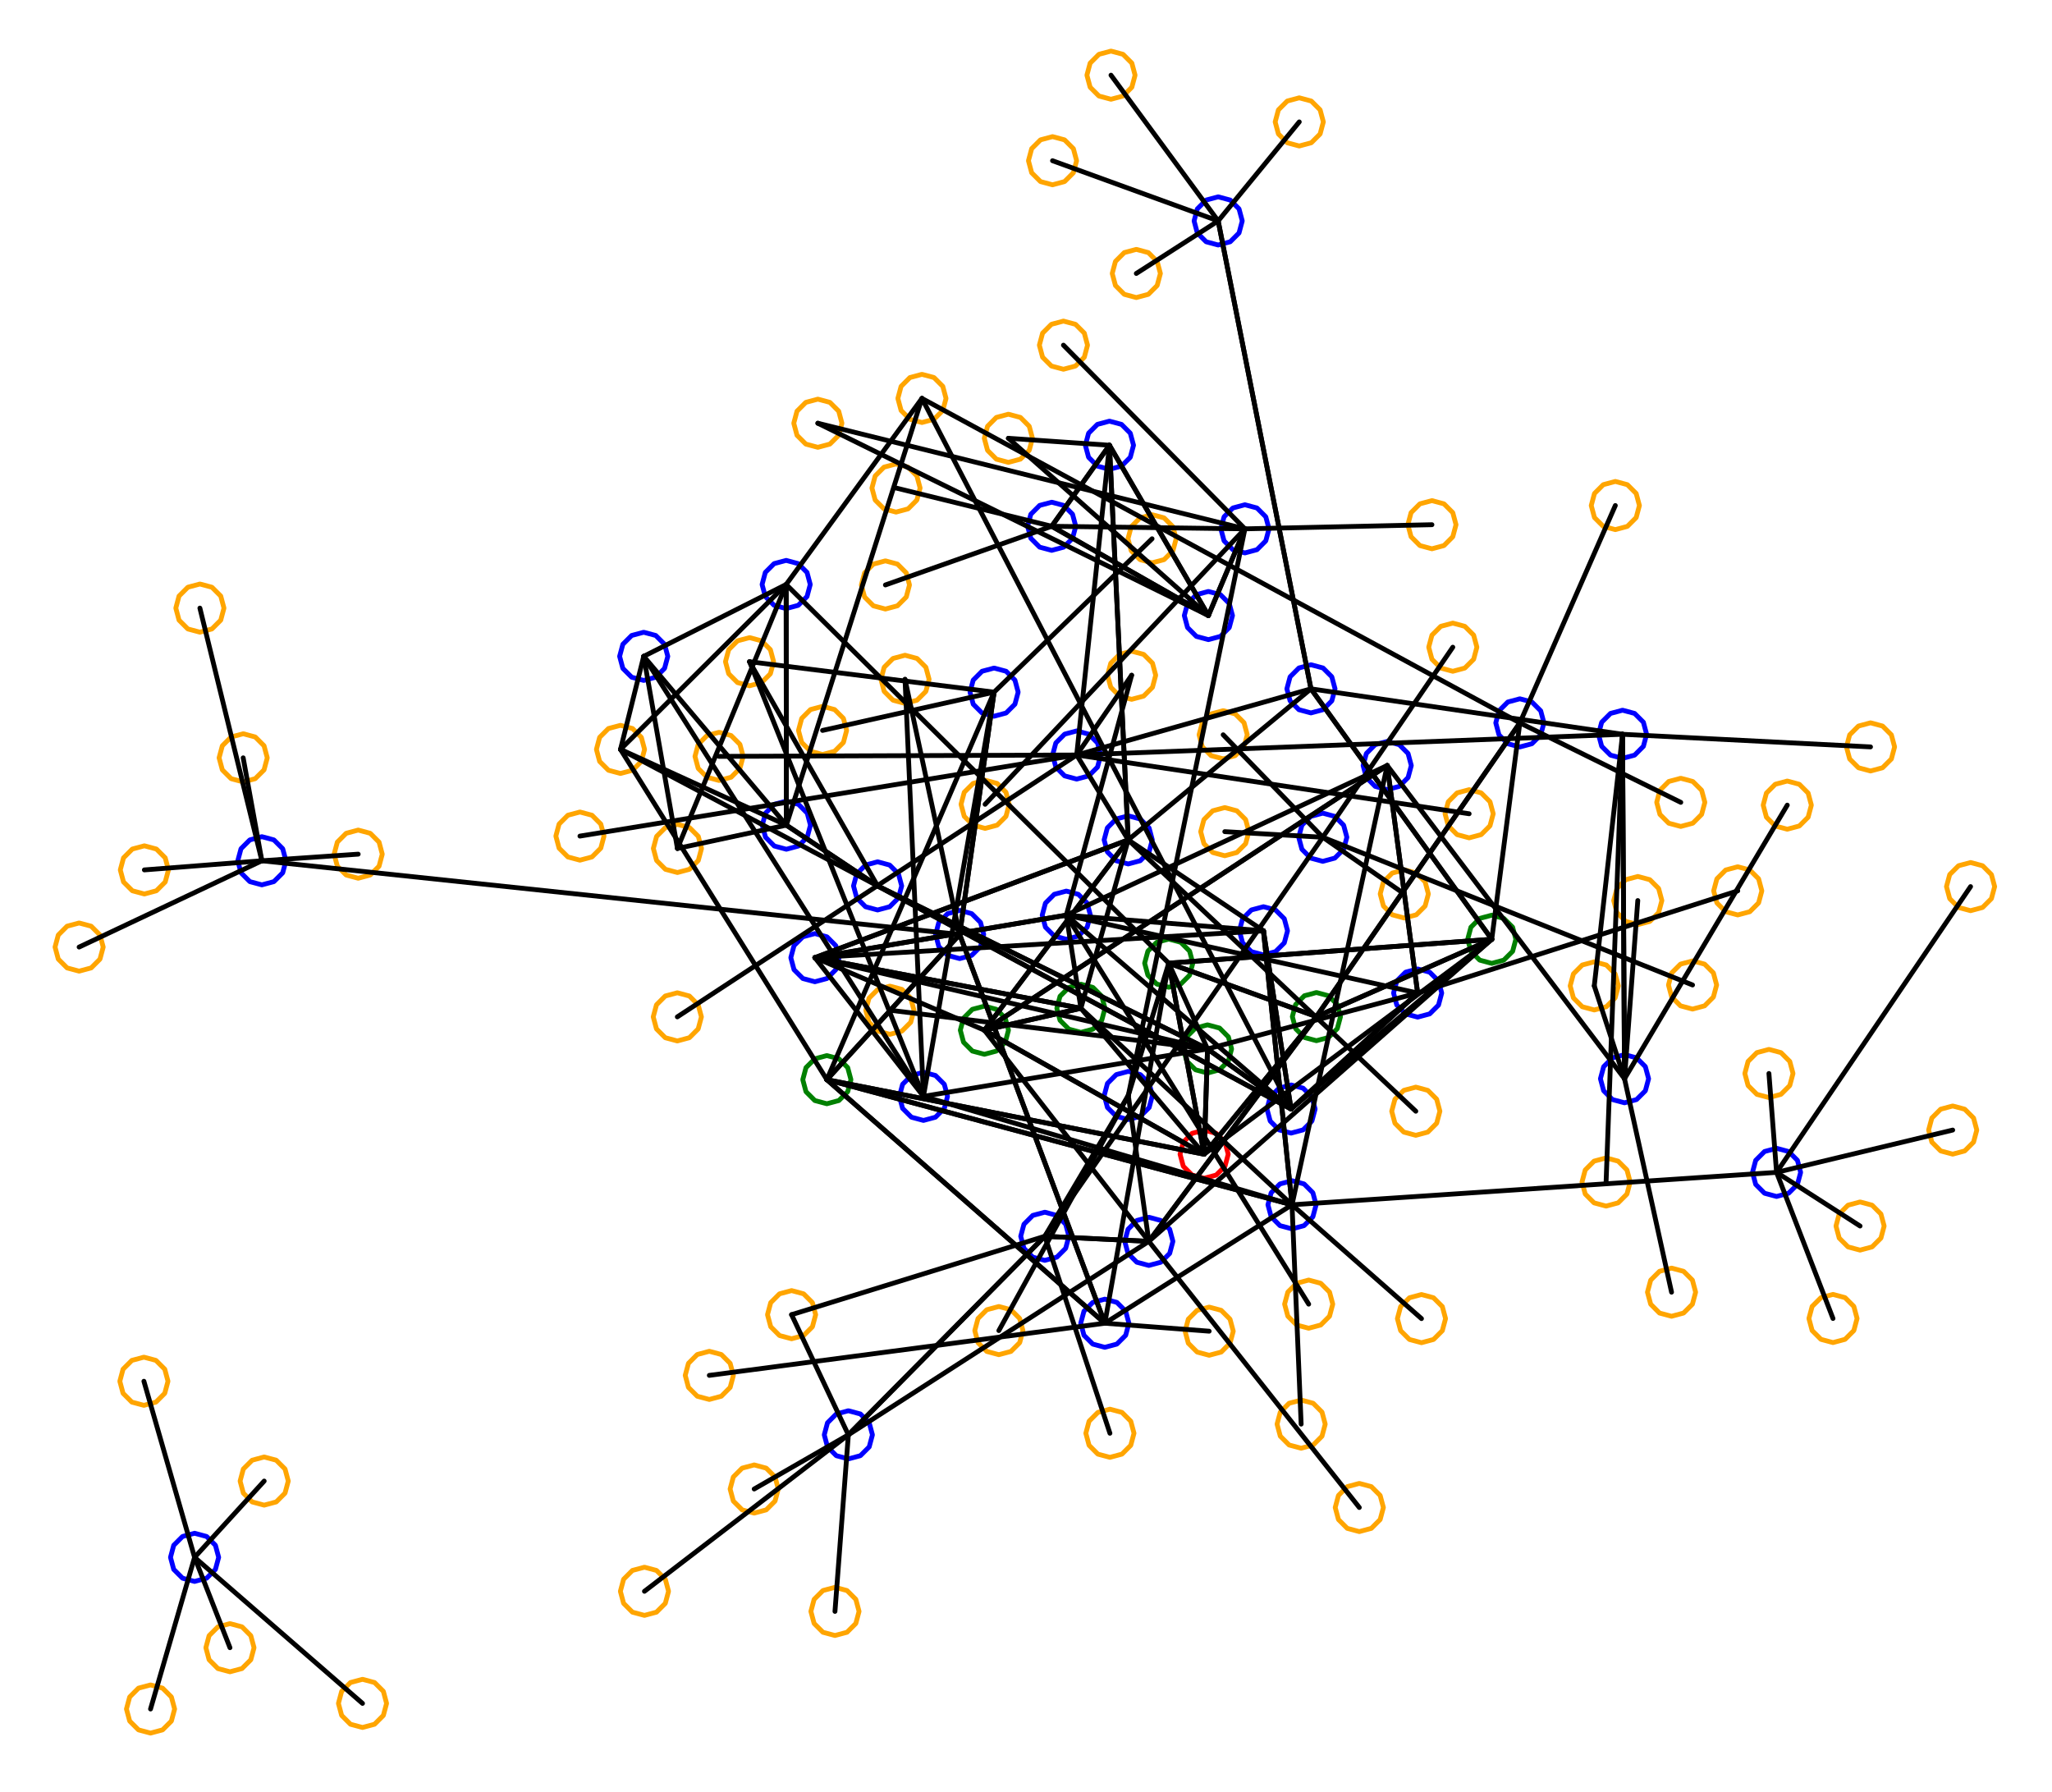 <?xml version="1.0" ?><!DOCTYPE svg  PUBLIC '-//W3C//DTD SVG 1.1//EN'  'http://www.w3.org/Graphics/SVG/1.1/DTD/svg11.dtd'><svg height="372.000" viewBox="-204.000 -204.000 426.000 372.000" width="426.000" xmlns="http://www.w3.org/2000/svg"><line fill="none" stroke="none" stroke-linecap="round" stroke-width="2.0" x1="0.0" x2="0.0" y1="0.0" y2="0.0"/><polygon fill="none" fill-rule="evenodd" points="0.0,0.0 0.0,0.0 0.0,0.0" stroke-linejoin="round"/><line fill="none" stroke="none" stroke-linecap="round" stroke-width="2.0" x1="0.0" x2="0.0" y1="0.0" y2="0.0"/><line fill="none" stroke="none" stroke-linecap="round" stroke-width="2.0" x1="0.0" x2="0.0" y1="0.0" y2="0.0"/><polygon fill="none" fill-rule="evenodd" points="0.0,0.0 0.0,0.0 0.0,0.0" stroke-linejoin="round"/><line fill="none" stroke="none" stroke-linecap="round" stroke-width="2.0" x1="0.0" x2="0.0" y1="0.0" y2="0.0"/><line fill="none" stroke="none" stroke-linecap="round" stroke-width="2.0" x1="0.0" x2="0.0" y1="0.0" y2="0.0"/><polygon fill="none" fill-rule="evenodd" points="0.0,0.0 0.0,0.0 0.0,0.0" stroke-linejoin="round"/><line fill="none" stroke="none" stroke-linecap="round" stroke-width="2.0" x1="0.0" x2="0.0" y1="0.0" y2="0.0"/><line fill="none" stroke="none" stroke-linecap="round" stroke-width="2.0" x1="0.0" x2="0.0" y1="0.0" y2="0.0"/><polygon fill="none" fill-rule="evenodd" points="0.0,0.0 0.0,0.0 0.0,0.0" stroke-linejoin="round"/><line fill="none" stroke="none" stroke-linecap="round" stroke-width="2.0" x1="0.0" x2="0.0" y1="0.0" y2="0.0"/><line fill="none" stroke="none" stroke-linecap="round" stroke-width="2.0" x1="0.0" x2="0.0" y1="0.0" y2="0.0"/><polygon fill="none" fill-rule="evenodd" points="0.0,0.0 0.0,0.0 0.0,0.0" stroke-linejoin="round"/><line fill="none" stroke="none" stroke-linecap="round" stroke-width="2.0" x1="0.0" x2="0.0" y1="0.0" y2="0.0"/><line fill="none" stroke="none" stroke-linecap="round" stroke-width="2.0" x1="0.0" x2="0.0" y1="0.0" y2="0.0"/><polygon fill="none" fill-rule="evenodd" points="0.0,0.0 0.0,0.0 0.0,0.0" stroke-linejoin="round"/><line fill="none" stroke="none" stroke-linecap="round" stroke-width="2.0" x1="0.0" x2="0.0" y1="0.0" y2="0.0"/><line fill="none" stroke="none" stroke-linecap="round" stroke-width="2.0" x1="0.0" x2="0.0" y1="0.0" y2="0.0"/><polygon fill="none" fill-rule="evenodd" points="0.0,0.0 0.0,0.0 0.0,0.0" stroke-linejoin="round"/><line fill="none" stroke="none" stroke-linecap="round" stroke-width="2.0" x1="0.0" x2="0.0" y1="0.0" y2="0.0"/><line fill="none" stroke="none" stroke-linecap="round" stroke-width="2.0" x1="0.0" x2="0.0" y1="0.0" y2="0.0"/><polygon fill="none" fill-rule="evenodd" points="0.0,0.0 0.0,0.0 0.0,0.0" stroke-linejoin="round"/><line fill="none" stroke="none" stroke-linecap="round" stroke-width="2.0" x1="0.0" x2="0.0" y1="0.0" y2="0.0"/><line fill="none" stroke="none" stroke-linecap="round" stroke-width="2.0" x1="0.0" x2="0.0" y1="0.0" y2="0.0"/><polygon fill="none" fill-rule="evenodd" points="0.0,0.0 0.0,0.0 0.0,0.0" stroke-linejoin="round"/><line fill="none" stroke="none" stroke-linecap="round" stroke-width="2.0" x1="0.0" x2="0.0" y1="0.0" y2="0.0"/><line fill="none" stroke="none" stroke-linecap="round" stroke-width="2.0" x1="0.0" x2="0.0" y1="0.0" y2="0.0"/><polygon fill="none" fill-rule="evenodd" points="0.0,0.0 0.0,0.0 0.0,0.0" stroke-linejoin="round"/><line fill="none" stroke="none" stroke-linecap="round" stroke-width="2.0" x1="0.0" x2="0.0" y1="0.0" y2="0.0"/><line fill="none" stroke="none" stroke-linecap="round" stroke-width="2.0" x1="0.0" x2="0.0" y1="0.0" y2="0.0"/><polygon fill="none" fill-rule="evenodd" points="0.0,0.0 0.0,0.0 0.0,0.0" stroke-linejoin="round"/><line fill="none" stroke="none" stroke-linecap="round" stroke-width="2.0" x1="0.0" x2="0.0" y1="0.0" y2="0.0"/><line fill="none" stroke="none" stroke-linecap="round" stroke-width="2.0" x1="0.0" x2="0.0" y1="0.0" y2="0.0"/><polygon fill="none" fill-rule="evenodd" points="0.0,0.0 0.0,0.0 0.0,0.0" stroke-linejoin="round"/><line fill="none" stroke="none" stroke-linecap="round" stroke-width="2.0" x1="0.0" x2="0.0" y1="0.0" y2="0.0"/><line fill="none" stroke="none" stroke-linecap="round" stroke-width="2.0" x1="0.0" x2="0.0" y1="0.0" y2="0.0"/><polygon fill="none" fill-rule="evenodd" points="0.0,0.0 0.0,0.0 0.0,0.0" stroke-linejoin="round"/><line fill="none" stroke="none" stroke-linecap="round" stroke-width="2.0" x1="0.0" x2="0.0" y1="0.0" y2="0.0"/><line fill="none" stroke="none" stroke-linecap="round" stroke-width="2.0" x1="0.0" x2="0.0" y1="0.0" y2="0.0"/><polygon fill="none" fill-rule="evenodd" points="0.0,0.0 0.0,0.0 0.0,0.0" stroke-linejoin="round"/><line fill="none" stroke="none" stroke-linecap="round" stroke-width="2.0" x1="0.0" x2="0.0" y1="0.0" y2="0.0"/><line fill="none" stroke="none" stroke-linecap="round" stroke-width="2.0" x1="0.0" x2="0.0" y1="0.0" y2="0.0"/><polygon fill="none" fill-rule="evenodd" points="0.0,0.0 0.0,0.0 0.0,0.0" stroke-linejoin="round"/><line fill="none" stroke="none" stroke-linecap="round" stroke-width="2.0" x1="0.0" x2="0.0" y1="0.0" y2="0.0"/><line fill="none" stroke="none" stroke-linecap="round" stroke-width="2.0" x1="0.0" x2="0.0" y1="0.0" y2="0.0"/><polygon fill="none" fill-rule="evenodd" points="0.0,0.0 0.0,0.0 0.0,0.0" stroke-linejoin="round"/><line fill="none" stroke="none" stroke-linecap="round" stroke-width="2.0" x1="0.0" x2="0.0" y1="0.0" y2="0.0"/><line fill="none" stroke="none" stroke-linecap="round" stroke-width="2.0" x1="0.0" x2="0.0" y1="0.0" y2="0.0"/><polygon fill="none" fill-rule="evenodd" points="0.0,0.0 0.0,0.0 0.0,0.0" stroke-linejoin="round"/><line fill="none" stroke="none" stroke-linecap="round" stroke-width="2.0" x1="0.0" x2="0.0" y1="0.0" y2="0.0"/><line fill="none" stroke="none" stroke-linecap="round" stroke-width="2.0" x1="0.0" x2="0.0" y1="0.0" y2="0.0"/><polygon fill="none" fill-rule="evenodd" points="0.0,0.0 0.0,0.0 0.0,0.0" stroke-linejoin="round"/><line fill="none" stroke="none" stroke-linecap="round" stroke-width="2.0" x1="0.0" x2="0.0" y1="0.0" y2="0.0"/><line fill="none" stroke="none" stroke-linecap="round" stroke-width="2.0" x1="0.0" x2="0.0" y1="0.0" y2="0.0"/><polygon fill="none" fill-rule="evenodd" points="0.0,0.0 0.0,0.0 0.0,0.0" stroke-linejoin="round"/><line fill="none" stroke="none" stroke-linecap="round" stroke-width="2.0" x1="0.0" x2="0.0" y1="0.0" y2="0.0"/><line fill="none" stroke="none" stroke-linecap="round" stroke-width="2.0" x1="0.0" x2="0.0" y1="0.0" y2="0.0"/><polygon fill="none" fill-rule="evenodd" points="0.0,0.0 0.0,0.0 0.0,0.0" stroke-linejoin="round"/><line fill="none" stroke="none" stroke-linecap="round" stroke-width="2.0" x1="0.0" x2="0.0" y1="0.0" y2="0.0"/><line fill="none" stroke="none" stroke-linecap="round" stroke-width="2.0" x1="0.0" x2="0.0" y1="0.0" y2="0.0"/><polygon fill="none" fill-rule="evenodd" points="0.0,0.0 0.0,0.0 0.0,0.0" stroke-linejoin="round"/><line fill="none" stroke="none" stroke-linecap="round" stroke-width="2.0" x1="0.0" x2="0.0" y1="0.0" y2="0.0"/><line fill="none" stroke="none" stroke-linecap="round" stroke-width="2.0" x1="0.0" x2="0.0" y1="0.0" y2="0.0"/><polygon fill="none" fill-rule="evenodd" points="0.0,0.0 0.0,0.0 0.0,0.0" stroke-linejoin="round"/><line fill="none" stroke="none" stroke-linecap="round" stroke-width="2.0" x1="0.0" x2="0.0" y1="0.0" y2="0.0"/><line fill="none" stroke="none" stroke-linecap="round" stroke-width="2.0" x1="0.0" x2="0.0" y1="0.0" y2="0.0"/><polygon fill="none" fill-rule="evenodd" points="0.0,0.0 0.0,0.0 0.0,0.0" stroke-linejoin="round"/><line fill="none" stroke="none" stroke-linecap="round" stroke-width="2.0" x1="0.0" x2="0.0" y1="0.0" y2="0.0"/><line fill="none" stroke="none" stroke-linecap="round" stroke-width="2.0" x1="0.0" x2="0.0" y1="0.0" y2="0.0"/><polygon fill="none" fill-rule="evenodd" points="0.0,0.0 0.0,0.0 0.0,0.0" stroke-linejoin="round"/><line fill="none" stroke="none" stroke-linecap="round" stroke-width="2.0" x1="0.0" x2="0.0" y1="0.0" y2="0.0"/><line fill="none" stroke="none" stroke-linecap="round" stroke-width="2.0" x1="0.0" x2="0.0" y1="0.0" y2="0.0"/><polygon fill="none" fill-rule="evenodd" points="0.0,0.0 0.0,0.0 0.0,0.0" stroke-linejoin="round"/><line fill="none" stroke="none" stroke-linecap="round" stroke-width="2.0" x1="0.0" x2="0.0" y1="0.0" y2="0.0"/><line fill="none" stroke="none" stroke-linecap="round" stroke-width="2.0" x1="0.0" x2="0.0" y1="0.0" y2="0.0"/><polygon fill="none" fill-rule="evenodd" points="0.0,0.0 0.0,0.0 0.0,0.0" stroke-linejoin="round"/><line fill="none" stroke="none" stroke-linecap="round" stroke-width="2.0" x1="0.0" x2="0.0" y1="0.0" y2="0.0"/><line fill="none" stroke="none" stroke-linecap="round" stroke-width="2.0" x1="0.0" x2="0.0" y1="0.0" y2="0.0"/><polygon fill="none" fill-rule="evenodd" points="0.0,0.0 0.0,0.0 0.0,0.0" stroke-linejoin="round"/><line fill="none" stroke="none" stroke-linecap="round" stroke-width="2.0" x1="0.0" x2="0.0" y1="0.0" y2="0.0"/><line fill="none" stroke="none" stroke-linecap="round" stroke-width="2.0" x1="0.0" x2="0.0" y1="0.0" y2="0.0"/><polygon fill="none" fill-rule="evenodd" points="0.0,0.0 0.0,0.0 0.0,0.0" stroke-linejoin="round"/><line fill="none" stroke="none" stroke-linecap="round" stroke-width="2.0" x1="0.0" x2="0.0" y1="0.0" y2="0.0"/><line fill="none" stroke="none" stroke-linecap="round" stroke-width="2.0" x1="0.0" x2="0.0" y1="0.0" y2="0.0"/><polygon fill="none" fill-rule="evenodd" points="0.0,0.0 0.0,0.0 0.0,0.0" stroke-linejoin="round"/><line fill="none" stroke="none" stroke-linecap="round" stroke-width="2.0" x1="0.0" x2="0.0" y1="0.0" y2="0.0"/><line fill="none" stroke="none" stroke-linecap="round" stroke-width="2.0" x1="0.0" x2="0.0" y1="0.0" y2="0.0"/><polygon fill="none" fill-rule="evenodd" points="0.0,0.0 0.0,0.0 0.0,0.0" stroke-linejoin="round"/><line fill="none" stroke="none" stroke-linecap="round" stroke-width="2.0" x1="0.0" x2="0.0" y1="0.0" y2="0.0"/><line fill="none" stroke="none" stroke-linecap="round" stroke-width="2.0" x1="0.0" x2="0.0" y1="0.0" y2="0.0"/><polygon fill="none" fill-rule="evenodd" points="0.0,0.0 0.0,0.0 0.0,0.0" stroke-linejoin="round"/><polyline fill="none" points="-128.742,154.589 -126.242,153.919 -124.412,152.089 -123.742,149.589 -124.412,147.089 -126.242,145.259 -128.742,144.589 -131.242,145.259 -133.072,147.089 -133.742,149.589 -133.072,152.089 -131.242,153.919 -128.742,154.589" stroke="#ffa500" stroke-linecap="round" stroke-linejoin="round"/><polyline fill="none" points="25.364,75.676 27.864,75.006 29.694,73.176 30.364,70.676 29.694,68.176 27.864,66.346 25.364,65.676 22.864,66.346 21.034,68.176 20.364,70.676 21.034,73.176 22.864,75.006 25.364,75.676" stroke="#00f" stroke-linecap="round" stroke-linejoin="round"/><polyline fill="none" points="66.121,96.621 68.621,95.951 70.451,94.121 71.121,91.621 70.451,89.121 68.621,87.291 66.121,86.621 63.621,87.291 61.791,89.121 61.121,91.621 61.791,94.121 63.621,95.951 66.121,96.621" stroke="#ffa500" stroke-linecap="round" stroke-linejoin="round"/><polyline fill="none" points="-83.604,-25.444 -81.104,-26.114 -79.273,-27.944 -78.604,-30.444 -79.273,-32.944 -81.104,-34.775 -83.604,-35.444 -86.104,-34.775 -87.934,-32.944 -88.604,-30.444 -87.934,-27.944 -86.104,-26.114 -83.604,-25.444" stroke="#ffa500" stroke-linecap="round" stroke-linejoin="round"/><polyline fill="none" points="-70.365,-62.757 -67.865,-63.426 -66.035,-65.257 -65.365,-67.757 -66.035,-70.257 -67.865,-72.087 -70.365,-72.757 -72.865,-72.087 -74.695,-70.257 -75.365,-67.757 -74.695,-65.257 -72.865,-63.426 -70.365,-62.757" stroke="#00f" stroke-linecap="round" stroke-linejoin="round"/><polyline fill="none" points="26.422,98.515 28.922,97.845 30.752,96.015 31.422,93.515 30.752,91.015 28.922,89.185 26.422,88.515 23.922,89.185 22.092,91.015 21.422,93.515 22.092,96.015 23.922,97.845 26.422,98.515" stroke="#ffa500" stroke-linecap="round" stroke-linejoin="round"/><polyline fill="none" points="-174.125,87.719 -171.625,87.049 -169.795,85.219 -169.125,82.719 -169.795,80.219 -171.625,78.389 -174.125,77.719 -176.625,78.389 -178.455,80.219 -179.125,82.719 -178.455,85.219 -176.625,87.049 -174.125,87.719" stroke="#ffa500" stroke-linecap="round" stroke-linejoin="round"/><polyline fill="none" points="45.982,40.59 48.482,39.92 50.312,38.09 50.982,35.59 50.312,33.09 48.482,31.26 45.982,30.59 43.482,31.26 41.652,33.09 40.982,35.59 41.652,38.09 43.482,39.92 45.982,40.59" stroke="#f00" stroke-linecap="round" stroke-linejoin="round"/><polyline fill="none" points="143.017,69.23 145.517,68.56 147.348,66.73 148.017,64.23 147.348,61.73 145.517,59.9 143.017,59.23 140.517,59.9 138.687,61.73 138.017,64.23 138.687,66.73 140.517,68.56 143.017,69.23" stroke="#ffa500" stroke-linecap="round" stroke-linejoin="round"/><polyline fill="none" points="129.429,46.36 131.929,45.69 133.759,43.86 134.429,41.36 133.759,38.86 131.929,37.029 129.429,36.36 126.929,37.029 125.099,38.86 124.429,41.36 125.099,43.86 126.929,45.69 129.429,46.36" stroke="#ffa500" stroke-linecap="round" stroke-linejoin="round"/><polyline fill="none" points="26.644,-183.396 29.144,-184.066 30.975,-185.896 31.644,-188.396 30.975,-190.896 29.144,-192.726 26.644,-193.396 24.144,-192.726 22.314,-190.896 21.644,-188.396 22.314,-185.896 24.144,-184.066 26.644,-183.396" stroke="#ffa500" stroke-linecap="round" stroke-linejoin="round"/><polyline fill="none" points="46.868,-71.227 49.368,-71.897 51.198,-73.727 51.868,-76.227 51.198,-78.727 49.368,-80.557 46.868,-81.227 44.368,-80.557 42.538,-78.727 41.868,-76.227 42.538,-73.727 44.368,-71.897 46.868,-71.227" stroke="#00f" stroke-linecap="round" stroke-linejoin="round"/><polyline fill="none" points="83.988,-40.093 86.488,-40.763 88.318,-42.593 88.988,-45.093 88.318,-47.593 86.488,-49.423 83.988,-50.093 81.488,-49.423 79.658,-47.593 78.988,-45.093 79.658,-42.593 81.488,-40.763 83.988,-40.093" stroke="#00f" stroke-linecap="round" stroke-linejoin="round"/><polyline fill="none" points="144.933,-32.449 147.433,-33.119 149.263,-34.949 149.933,-37.449 149.263,-39.949 147.433,-41.779 144.933,-42.449 142.433,-41.779 140.603,-39.949 139.933,-37.449 140.603,-34.949 142.433,-33.119 144.933,-32.449" stroke="#ffa500" stroke-linecap="round" stroke-linejoin="round"/><polyline fill="none" points="132.844,-46.577 135.344,-47.247 137.174,-49.077 137.844,-51.577 137.174,-54.077 135.344,-55.907 132.844,-56.577 130.344,-55.907 128.514,-54.077 127.844,-51.577 128.514,-49.077 130.344,-47.247 132.844,-46.577" stroke="#00f" stroke-linecap="round" stroke-linejoin="round"/><polyline fill="none" points="-56.746,86.499 -54.246,85.829 -52.416,83.999 -51.746,81.499 -52.416,78.999 -54.246,77.169 -56.746,76.499 -59.246,77.169 -61.076,78.999 -61.746,81.499 -61.076,83.999 -59.246,85.829 -56.746,86.499" stroke="#ffa500" stroke-linecap="round" stroke-linejoin="round"/><polyline fill="none" points="89.924,31.667 92.424,30.997 94.254,29.167 94.924,26.667 94.254,24.167 92.424,22.337 89.924,21.667 87.424,22.337 85.594,24.167 84.924,26.667 85.594,29.167 87.424,30.997 89.924,31.667" stroke="#ffa500" stroke-linecap="round" stroke-linejoin="round"/><polyline fill="none" points="17.367,-9.029 19.867,-9.699 21.697,-11.529 22.367,-14.029 21.697,-16.529 19.867,-18.359 17.367,-19.029 14.867,-18.359 13.037,-16.529 12.367,-14.029 13.037,-11.529 14.867,-9.699 17.367,-9.029" stroke="#00f" stroke-linecap="round" stroke-linejoin="round"/><polyline fill="none" points="-12.602,-116.297 -10.102,-116.967 -8.271,-118.797 -7.602,-121.297 -8.271,-123.797 -10.102,-125.627 -12.602,-126.297 -15.102,-125.627 -16.932,-123.797 -17.602,-121.297 -16.932,-118.797 -15.102,-116.967 -12.602,-116.297" stroke="#ffa500" stroke-linecap="round" stroke-linejoin="round"/><polyline fill="none" points="50.268,-26.366 52.768,-27.036 54.598,-28.866 55.268,-31.366 54.598,-33.866 52.768,-35.696 50.268,-36.366 47.768,-35.696 45.938,-33.866 45.268,-31.366 45.938,-28.866 47.768,-27.036 50.268,-26.366" stroke="#ffa500" stroke-linecap="round" stroke-linejoin="round"/><polyline fill="none" points="205.093,-14.96 207.593,-15.63 209.423,-17.46 210.093,-19.96 209.423,-22.46 207.593,-24.29 205.093,-24.96 202.593,-24.29 200.763,-22.46 200.093,-19.96 200.763,-17.46 202.593,-15.63 205.093,-14.96" stroke="#ffa500" stroke-linecap="round" stroke-linejoin="round"/><polyline fill="none" points="-27.88,98.841 -25.38,98.171 -23.55,96.341 -22.88,93.841 -23.55,91.341 -25.38,89.511 -27.88,88.841 -30.38,89.511 -32.211,91.341 -32.88,93.841 -32.211,96.341 -30.38,98.171 -27.88,98.841" stroke="#00f" stroke-linecap="round" stroke-linejoin="round"/><polyline fill="none" points="147.377,5.462 149.877,4.793 151.707,2.962 152.377,0.462 151.707,-2.038 149.877,-3.868 147.377,-4.538 144.877,-3.868 143.047,-2.038 142.377,0.462 143.047,2.962 144.877,4.793 147.377,5.462" stroke="#ffa500" stroke-linecap="round" stroke-linejoin="round"/><polyline fill="none" points="30.22,-24.659 32.72,-25.329 34.55,-27.159 35.22,-29.659 34.55,-32.159 32.72,-33.989 30.22,-34.659 27.72,-33.989 25.89,-32.159 25.22,-29.659 25.89,-27.159 27.72,-25.329 30.22,-24.659" stroke="#00f" stroke-linecap="round" stroke-linejoin="round"/><polyline fill="none" points="64.227,51.09 66.727,50.42 68.557,48.59 69.227,46.09 68.557,43.59 66.727,41.76 64.227,41.09 61.727,41.76 59.897,43.59 59.227,46.09 59.897,48.59 61.727,50.42 64.227,51.09" stroke="#00f" stroke-linecap="round" stroke-linejoin="round"/><polyline fill="none" points="49.933,-46.475 52.433,-47.145 54.263,-48.975 54.933,-51.475 54.263,-53.975 52.433,-55.805 49.933,-56.475 47.433,-55.805 45.603,-53.975 44.933,-51.475 45.603,-48.975 47.433,-47.145 49.933,-46.475" stroke="#ffa500" stroke-linecap="round" stroke-linejoin="round"/><polyline fill="none" points="34.501,58.679 37.001,58.009 38.832,56.179 39.501,53.679 38.832,51.179 37.001,49.349 34.501,48.679 32.001,49.349 30.171,51.179 29.501,53.679 30.171,56.179 32.001,58.009 34.501,58.679" stroke="#00f" stroke-linecap="round" stroke-linejoin="round"/><polyline fill="none" points="167.043,-31.872 169.543,-32.542 171.373,-34.372 172.043,-36.872 171.373,-39.372 169.543,-41.202 167.043,-41.872 164.543,-41.202 162.713,-39.372 162.043,-36.872 162.713,-34.372 164.543,-32.542 167.043,-31.872" stroke="#ffa500" stroke-linecap="round" stroke-linejoin="round"/><polyline fill="none" points="-4.772,-5.017 -2.272,-5.687 -0.442,-7.517 0.228,-10.017 -0.442,-12.517 -2.272,-14.347 -4.772,-15.017 -7.272,-14.347 -9.102,-12.517 -9.772,-10.017 -9.102,-7.517 -7.272,-5.687 -4.772,-5.017" stroke="#00f" stroke-linecap="round" stroke-linejoin="round"/><polyline fill="none" points="105.693,-4.026 108.193,-4.696 110.024,-6.526 110.693,-9.026 110.024,-11.526 108.193,-13.356 105.693,-14.026 103.193,-13.356 101.363,-11.526 100.693,-9.026 101.363,-6.526 103.193,-4.696 105.693,-4.026" stroke="#008000" stroke-linecap="round" stroke-linejoin="round"/><polyline fill="none" points="201.386,35.578 203.886,34.908 205.717,33.078 206.386,30.578 205.717,28.078 203.886,26.248 201.386,25.578 198.886,26.248 197.056,28.078 196.386,30.578 197.056,33.078 198.886,34.908 201.386,35.578" stroke="#ffa500" stroke-linecap="round" stroke-linejoin="round"/><polyline fill="none" points="-63.386,12.081 -60.886,11.411 -59.056,9.581 -58.386,7.081 -59.056,4.581 -60.886,2.75 -63.386,2.081 -65.886,2.75 -67.716,4.581 -68.386,7.081 -67.716,9.581 -65.886,11.411 -63.386,12.081" stroke="#ffa500" stroke-linecap="round" stroke-linejoin="round"/><polyline fill="none" points="111.526,-48.946 114.026,-49.616 115.856,-51.446 116.526,-53.946 115.856,-56.446 114.026,-58.276 111.526,-58.946 109.026,-58.276 107.196,-56.446 106.526,-53.946 107.196,-51.446 109.026,-49.616 111.526,-48.946" stroke="#00f" stroke-linecap="round" stroke-linejoin="round"/><polyline fill="none" points="58.294,-5.785 60.794,-6.455 62.624,-8.285 63.294,-10.785 62.624,-13.285 60.794,-15.115 58.294,-15.785 55.794,-15.115 53.964,-13.285 53.294,-10.785 53.964,-8.285 55.794,-6.455 58.294,-5.785" stroke="#00f" stroke-linecap="round" stroke-linejoin="round"/><polyline fill="none" points="46.686,18.737 49.186,18.067 51.016,16.237 51.686,13.737 51.016,11.237 49.186,9.407 46.686,8.737 44.186,9.407 42.356,11.237 41.686,13.737 42.356,16.237 44.186,18.067 46.686,18.737" stroke="#008000" stroke-linecap="round" stroke-linejoin="round"/><polyline fill="none" points="164.819,44.362 167.319,43.692 169.15,41.862 169.819,39.362 169.15,36.862 167.319,35.032 164.819,34.362 162.319,35.032 160.489,36.862 159.819,39.362 160.489,41.862 162.319,43.692 164.819,44.362" stroke="#00f" stroke-linecap="round" stroke-linejoin="round"/><polyline fill="none" points="131.346,-94.063 133.846,-94.733 135.676,-96.563 136.346,-99.063 135.676,-101.563 133.846,-103.393 131.346,-104.063 128.846,-103.393 127.016,-101.563 126.346,-99.063 127.016,-96.563 128.846,-94.733 131.346,-94.063" stroke="#ffa500" stroke-linecap="round" stroke-linejoin="round"/><polyline fill="none" points="-20.186,-77.577 -17.686,-78.246 -15.856,-80.077 -15.186,-82.577 -15.856,-85.077 -17.686,-86.907 -20.186,-87.577 -22.686,-86.907 -24.516,-85.077 -25.186,-82.577 -24.516,-80.077 -22.686,-78.246 -20.186,-77.577" stroke="#ffa500" stroke-linecap="round" stroke-linejoin="round"/><polyline fill="none" points="78.195,113.926 80.695,113.256 82.525,111.426 83.195,108.926 82.525,106.426 80.695,104.596 78.195,103.926 75.695,104.596 73.865,106.426 73.195,108.926 73.865,111.426 75.695,113.256 78.195,113.926" stroke="#ffa500" stroke-linecap="round" stroke-linejoin="round"/><polyline fill="none" points="93.273,-90.081 95.773,-90.751 97.603,-92.581 98.273,-95.081 97.603,-97.581 95.773,-99.411 93.273,-100.081 90.773,-99.411 88.943,-97.581 88.273,-95.081 88.943,-92.581 90.773,-90.751 93.273,-90.081" stroke="#ffa500" stroke-linecap="round" stroke-linejoin="round"/><polyline fill="none" points="-34.212,-111.146 -31.712,-111.816 -29.882,-113.646 -29.212,-116.146 -29.882,-118.646 -31.712,-120.476 -34.212,-121.146 -36.712,-120.476 -38.542,-118.646 -39.212,-116.146 -38.542,-113.646 -36.712,-111.816 -34.212,-111.146" stroke="#ffa500" stroke-linecap="round" stroke-linejoin="round"/><polyline fill="none" points="67.686,71.713 70.186,71.044 72.017,69.213 72.686,66.713 72.017,64.213 70.186,62.383 67.686,61.713 65.186,62.383 63.356,64.213 62.686,66.713 63.356,69.213 65.186,71.044 67.686,71.713" stroke="#ffa500" stroke-linecap="round" stroke-linejoin="round"/><polyline fill="none" points="-40.789,-77.674 -38.289,-78.344 -36.459,-80.174 -35.789,-82.674 -36.459,-85.174 -38.289,-87.004 -40.789,-87.674 -43.289,-87.004 -45.12,-85.174 -45.789,-82.674 -45.12,-80.174 -43.289,-78.344 -40.789,-77.674" stroke="#00f" stroke-linecap="round" stroke-linejoin="round"/><polyline fill="none" points="-172.749,155.757 -170.249,155.087 -168.419,153.257 -167.749,150.757 -168.419,148.257 -170.249,146.426 -172.749,145.757 -175.249,146.426 -177.079,148.257 -177.749,150.757 -177.079,153.257 -175.249,155.087 -172.749,155.757" stroke="#ffa500" stroke-linecap="round" stroke-linejoin="round"/><polyline fill="none" points="133.253,24.919 135.753,24.249 137.583,22.419 138.253,19.919 137.583,17.419 135.753,15.589 133.253,14.919 130.753,15.589 128.923,17.419 128.253,19.919 128.923,22.419 130.753,24.249 133.253,24.919" stroke="#00f" stroke-linecap="round" stroke-linejoin="round"/><polyline fill="none" points="-34.825,-0.21 -32.325,-0.879 -30.495,-2.71 -29.825,-5.21 -30.495,-7.71 -32.325,-9.54 -34.825,-10.21 -37.325,-9.54 -39.156,-7.71 -39.825,-5.21 -39.156,-2.71 -37.325,-0.879 -34.825,-0.21" stroke="#00f" stroke-linecap="round" stroke-linejoin="round"/><polyline fill="none" points="97.605,-64.655 100.105,-65.325 101.935,-67.155 102.605,-69.655 101.935,-72.155 100.105,-73.985 97.605,-74.655 95.105,-73.985 93.275,-72.155 92.605,-69.655 93.275,-67.155 95.105,-65.325 97.605,-64.655" stroke="#ffa500" stroke-linecap="round" stroke-linejoin="round"/><polyline fill="none" points="184.324,-43.958 186.824,-44.628 188.654,-46.458 189.324,-48.958 188.654,-51.458 186.824,-53.288 184.324,-53.958 181.824,-53.288 179.994,-51.458 179.324,-48.958 179.994,-46.458 181.824,-44.628 184.324,-43.958" stroke="#ffa500" stroke-linecap="round" stroke-linejoin="round"/><polyline fill="none" points="-40.748,-27.714 -38.248,-28.383 -36.418,-30.214 -35.748,-32.714 -36.418,-35.214 -38.248,-37.044 -40.748,-37.714 -43.248,-37.044 -45.078,-35.214 -45.748,-32.714 -45.078,-30.214 -43.248,-28.383 -40.748,-27.714" stroke="#00f" stroke-linecap="round" stroke-linejoin="round"/><polyline fill="none" points="-32.343,25.117 -29.843,24.448 -28.013,22.617 -27.343,20.117 -28.013,17.617 -29.843,15.787 -32.343,15.117 -34.843,15.787 -36.673,17.617 -37.343,20.117 -36.673,22.617 -34.843,24.448 -32.343,25.117" stroke="#008000" stroke-linecap="round" stroke-linejoin="round"/><polyline fill="none" points="156.761,-14.077 159.261,-14.747 161.091,-16.577 161.761,-19.077 161.091,-21.577 159.261,-23.407 156.761,-24.077 154.261,-23.407 152.431,-21.577 151.761,-19.077 152.431,-16.577 154.261,-14.747 156.761,-14.077" stroke="#ffa500" stroke-linecap="round" stroke-linejoin="round"/><polyline fill="none" points="54.449,-89.224 56.949,-89.894 58.779,-91.724 59.449,-94.224 58.779,-96.724 56.949,-98.554 54.449,-99.224 51.949,-98.554 50.119,-96.724 49.449,-94.224 50.119,-91.724 51.949,-89.894 54.449,-89.224" stroke="#00f" stroke-linecap="round" stroke-linejoin="round"/><polyline fill="none" points="-70.209,131.32 -67.709,130.651 -65.879,128.82 -65.209,126.32 -65.879,123.82 -67.709,121.99 -70.209,121.32 -72.709,121.99 -74.539,123.82 -75.209,126.32 -74.539,128.82 -72.709,130.651 -70.209,131.32" stroke="#ffa500" stroke-linecap="round" stroke-linejoin="round"/><polyline fill="none" points="91.102,74.717 93.602,74.047 95.432,72.217 96.102,69.717 95.432,67.217 93.602,65.387 91.102,64.717 88.602,65.387 86.772,67.217 86.102,69.717 86.772,72.217 88.602,74.047 91.102,74.717" stroke="#ffa500" stroke-linecap="round" stroke-linejoin="round"/><polyline fill="none" points="-12.289,28.579 -9.789,27.909 -7.959,26.079 -7.289,23.579 -7.959,21.079 -9.789,19.248 -12.289,18.579 -14.789,19.248 -16.619,21.079 -17.289,23.579 -16.619,26.079 -14.789,27.909 -12.289,28.579" stroke="#00f" stroke-linecap="round" stroke-linejoin="round"/><polyline fill="none" points="30.928,-58.833 33.428,-59.503 35.259,-61.333 35.928,-63.833 35.259,-66.333 33.428,-68.163 30.928,-68.833 28.428,-68.163 26.598,-66.333 25.928,-63.833 26.598,-61.333 28.428,-59.503 30.928,-58.833" stroke="#ffa500" stroke-linecap="round" stroke-linejoin="round"/><polyline fill="none" points="90.307,7.134 92.807,6.464 94.638,4.634 95.307,2.134 94.638,-0.366 92.807,-2.196 90.307,-2.866 87.807,-2.196 85.977,-0.366 85.307,2.134 85.977,4.634 87.807,6.464 90.307,7.134" stroke="#00f" stroke-linecap="round" stroke-linejoin="round"/><polyline fill="none" points="-48.394,-61.644 -45.894,-62.314 -44.064,-64.144 -43.394,-66.644 -44.064,-69.144 -45.894,-70.974 -48.394,-71.644 -50.894,-70.974 -52.724,-69.144 -53.394,-66.644 -52.724,-64.144 -50.894,-62.314 -48.394,-61.644" stroke="#ffa500" stroke-linecap="round" stroke-linejoin="round"/><polyline fill="none" points="2.372,-55.327 4.872,-55.997 6.702,-57.827 7.372,-60.327 6.702,-62.827 4.872,-64.658 2.372,-65.327 -0.128,-64.658 -1.958,-62.827 -2.628,-60.327 -1.958,-57.827 -0.128,-55.997 2.372,-55.327" stroke="#00f" stroke-linecap="round" stroke-linejoin="round"/><polyline fill="none" points="26.323,-106.577 28.823,-107.247 30.653,-109.077 31.323,-111.577 30.653,-114.077 28.823,-115.907 26.323,-116.577 23.823,-115.907 21.993,-114.077 21.323,-111.577 21.993,-109.077 23.823,-107.247 26.323,-106.577" stroke="#00f" stroke-linecap="round" stroke-linejoin="round"/><polyline fill="none" points="47.026,77.328 49.526,76.658 51.356,74.828 52.026,72.328 51.356,69.828 49.526,67.998 47.026,67.328 44.526,67.998 42.695,69.828 42.026,72.328 42.695,74.828 44.526,76.658 47.026,77.328" stroke="#ffa500" stroke-linecap="round" stroke-linejoin="round"/><polyline fill="none" points="-75.184,-43.441 -72.684,-44.111 -70.854,-45.941 -70.184,-48.441 -70.854,-50.941 -72.684,-52.772 -75.184,-53.441 -77.684,-52.772 -79.514,-50.941 -80.184,-48.441 -79.514,-45.941 -77.684,-44.111 -75.184,-43.441" stroke="#ffa500" stroke-linecap="round" stroke-linejoin="round"/><polyline fill="none" points="-30.658,135.494 -28.158,134.825 -26.328,132.994 -25.658,130.494 -26.328,127.994 -28.158,126.164 -30.658,125.494 -33.158,126.164 -34.988,127.994 -35.658,130.494 -34.988,132.994 -33.158,134.825 -30.658,135.494" stroke="#ffa500" stroke-linecap="round" stroke-linejoin="round"/><polyline fill="none" points="16.774,-127.35 19.274,-128.02 21.105,-129.85 21.774,-132.35 21.105,-134.85 19.274,-136.68 16.774,-137.35 14.274,-136.68 12.444,-134.85 11.774,-132.35 12.444,-129.85 14.274,-128.02 16.774,-127.35" stroke="#ffa500" stroke-linecap="round" stroke-linejoin="round"/><polyline fill="none" points="-163.605,124.272 -161.105,123.602 -159.275,121.772 -158.605,119.272 -159.275,116.772 -161.105,114.942 -163.605,114.272 -166.105,114.942 -167.935,116.772 -168.605,119.272 -167.935,121.772 -166.105,123.602 -163.605,124.272" stroke="#00f" stroke-linecap="round" stroke-linejoin="round"/><polyline fill="none" points="65.73,-173.695 68.23,-174.365 70.06,-176.195 70.73,-178.695 70.06,-181.195 68.23,-183.025 65.73,-183.695 63.23,-183.025 61.4,-181.195 60.73,-178.695 61.4,-176.195 63.23,-174.365 65.73,-173.695" stroke="#ffa500" stroke-linecap="round" stroke-linejoin="round"/><polyline fill="none" points="176.533,74.691 179.033,74.021 180.863,72.191 181.533,69.691 180.863,67.191 179.033,65.361 176.533,64.691 174.033,65.361 172.202,67.191 171.533,69.691 172.202,72.191 174.033,74.021 176.533,74.691" stroke="#ffa500" stroke-linecap="round" stroke-linejoin="round"/><polyline fill="none" points="-39.667,73.901 -37.167,73.231 -35.337,71.401 -34.667,68.901 -35.337,66.401 -37.167,64.571 -39.667,63.901 -42.167,64.571 -43.997,66.401 -44.667,68.901 -43.997,71.401 -42.167,73.231 -39.667,73.901" stroke="#ffa500" stroke-linecap="round" stroke-linejoin="round"/><polyline fill="none" points="126.976,5.648 129.476,4.978 131.306,3.148 131.976,0.648 131.306,-1.852 129.476,-3.682 126.976,-4.352 124.476,-3.682 122.646,-1.852 121.976,0.648 122.646,3.148 124.476,4.978 126.976,5.648" stroke="#ffa500" stroke-linecap="round" stroke-linejoin="round"/><polyline fill="none" points="-16.116,-57.986 -13.616,-58.656 -11.786,-60.486 -11.116,-62.986 -11.786,-65.486 -13.616,-67.316 -16.116,-67.986 -18.616,-67.316 -20.446,-65.486 -21.116,-62.986 -20.446,-60.486 -18.616,-58.656 -16.116,-57.986" stroke="#ffa500" stroke-linecap="round" stroke-linejoin="round"/><polyline fill="none" points="64.027,31.21 66.527,30.54 68.357,28.71 69.027,26.21 68.357,23.71 66.527,21.88 64.027,21.21 61.527,21.88 59.697,23.71 59.027,26.21 59.697,28.71 61.527,30.54 64.027,31.21" stroke="#00f" stroke-linecap="round" stroke-linejoin="round"/><polyline fill="none" points="-156.261,143.029 -153.761,142.36 -151.931,140.529 -151.261,138.029 -151.931,135.529 -153.761,133.699 -156.261,133.029 -158.761,133.699 -160.591,135.529 -161.261,138.029 -160.591,140.529 -158.761,142.36 -156.261,143.029" stroke="#ffa500" stroke-linecap="round" stroke-linejoin="round"/><polyline fill="none" points="-54.719,-41.99 -52.219,-42.66 -50.389,-44.49 -49.719,-46.99 -50.389,-49.49 -52.219,-51.32 -54.719,-51.99 -57.219,-51.32 -59.049,-49.49 -59.719,-46.99 -59.049,-44.49 -57.219,-42.66 -54.719,-41.99" stroke="#ffa500" stroke-linecap="round" stroke-linejoin="round"/><polyline fill="none" points="136.008,-12.066 138.508,-12.736 140.338,-14.566 141.008,-17.066 140.338,-19.566 138.508,-21.396 136.008,-22.066 133.508,-21.396 131.678,-19.566 131.008,-17.066 131.678,-14.566 133.508,-12.736 136.008,-12.066" stroke="#ffa500" stroke-linecap="round" stroke-linejoin="round"/><polyline fill="none" points="70.611,-25.205 73.111,-25.875 74.941,-27.705 75.611,-30.205 74.941,-32.705 73.111,-34.535 70.611,-35.205 68.111,-34.535 66.281,-32.705 65.611,-30.205 66.281,-27.705 68.111,-25.875 70.611,-25.205" stroke="#00f" stroke-linecap="round" stroke-linejoin="round"/><polyline fill="none" points="87.532,-13.438 90.032,-14.108 91.862,-15.938 92.532,-18.438 91.862,-20.938 90.032,-22.768 87.532,-23.438 85.032,-22.768 83.202,-20.938 82.532,-18.438 83.202,-15.938 85.032,-14.108 87.532,-13.438" stroke="#ffa500" stroke-linecap="round" stroke-linejoin="round"/><polyline fill="none" points="182.154,55.5 184.654,54.83 186.485,53 187.154,50.5 186.485,48 184.654,46.17 182.154,45.5 179.654,46.17 177.824,48 177.154,50.5 177.824,53 179.654,54.83 182.154,55.5" stroke="#ffa500" stroke-linecap="round" stroke-linejoin="round"/><polyline fill="none" points="-17.983,-97.699 -15.483,-98.369 -13.653,-100.199 -12.983,-102.699 -13.653,-105.199 -15.483,-107.029 -17.983,-107.699 -20.483,-107.029 -22.313,-105.199 -22.983,-102.699 -22.313,-100.199 -20.483,-98.369 -17.983,-97.699" stroke="#ffa500" stroke-linecap="round" stroke-linejoin="round"/><polyline fill="none" points="3.365,77.204 5.865,76.534 7.695,74.704 8.365,72.204 7.695,69.704 5.865,67.874 3.365,67.204 0.865,67.874 -0.966,69.704 -1.635,72.204 -0.966,74.704 0.865,76.534 3.365,77.204" stroke="#ffa500" stroke-linecap="round" stroke-linejoin="round"/><polyline fill="none" points="-187.573,-2.41 -185.073,-3.08 -183.243,-4.91 -182.573,-7.41 -183.243,-9.91 -185.073,-11.74 -187.573,-12.41 -190.073,-11.74 -191.903,-9.91 -192.573,-7.41 -191.903,-4.91 -190.073,-3.08 -187.573,-2.41" stroke="#ffa500" stroke-linecap="round" stroke-linejoin="round"/><polyline fill="none" points="100.996,-30.079 103.496,-30.749 105.326,-32.579 105.996,-35.079 105.326,-37.579 103.496,-39.409 100.996,-40.079 98.496,-39.409 96.666,-37.579 95.996,-35.079 96.666,-32.579 98.496,-30.749 100.996,-30.079" stroke="#ffa500" stroke-linecap="round" stroke-linejoin="round"/><polyline fill="none" points="-63.362,-22.88 -60.862,-23.55 -59.031,-25.38 -58.362,-27.88 -59.031,-30.38 -60.862,-32.211 -63.362,-32.88 -65.862,-32.211 -67.692,-30.38 -68.362,-27.88 -67.692,-25.38 -65.862,-23.55 -63.362,-22.88" stroke="#ffa500" stroke-linecap="round" stroke-linejoin="round"/><polyline fill="none" points="-21.809,-15.106 -19.309,-15.775 -17.479,-17.606 -16.809,-20.106 -17.479,-22.606 -19.309,-24.436 -21.809,-25.106 -24.309,-24.436 -26.139,-22.606 -26.809,-20.106 -26.139,-17.606 -24.309,-15.775 -21.809,-15.106" stroke="#00f" stroke-linecap="round" stroke-linejoin="round"/><polyline fill="none" points="-149.637,-20.323 -147.137,-20.993 -145.307,-22.823 -144.637,-25.323 -145.307,-27.823 -147.137,-29.653 -149.637,-30.323 -152.137,-29.653 -153.967,-27.823 -154.637,-25.323 -153.967,-22.823 -152.137,-20.993 -149.637,-20.323" stroke="#00f" stroke-linecap="round" stroke-linejoin="round"/><polyline fill="none" points="5.343,-108.02 7.843,-108.69 9.673,-110.52 10.343,-113.02 9.673,-115.52 7.843,-117.35 5.343,-118.02 2.843,-117.35 1.013,-115.52 0.343,-113.02 1.013,-110.52 2.843,-108.69 5.343,-108.02" stroke="#ffa500" stroke-linecap="round" stroke-linejoin="round"/><polyline fill="none" points="-162.502,-72.772 -160.002,-73.442 -158.172,-75.272 -157.502,-77.772 -158.172,-80.272 -160.002,-82.102 -162.502,-82.772 -165.002,-82.102 -166.832,-80.272 -167.502,-77.772 -166.832,-75.272 -165.002,-73.442 -162.502,-72.772" stroke="#ffa500" stroke-linecap="round" stroke-linejoin="round"/><polyline fill="none" points="35.171,-87.163 37.671,-87.833 39.501,-89.663 40.171,-92.163 39.501,-94.663 37.671,-96.493 35.171,-97.163 32.671,-96.493 30.841,-94.663 30.171,-92.163 30.841,-89.663 32.671,-87.833 35.171,-87.163" stroke="#ffa500" stroke-linecap="round" stroke-linejoin="round"/><polyline fill="none" points="-47.429,110.087 -44.929,109.418 -43.099,107.587 -42.429,105.087 -43.099,102.587 -44.929,100.757 -47.429,100.087 -49.929,100.757 -51.759,102.587 -52.429,105.087 -51.759,107.587 -49.929,109.418 -47.429,110.087" stroke="#ffa500" stroke-linecap="round" stroke-linejoin="round"/><polyline fill="none" points="14.507,-165.639 17.007,-166.309 18.837,-168.139 19.507,-170.639 18.837,-173.139 17.007,-174.969 14.507,-175.639 12.007,-174.969 10.177,-173.139 9.507,-170.639 10.177,-168.139 12.007,-166.309 14.507,-165.639" stroke="#ffa500" stroke-linecap="round" stroke-linejoin="round"/><polyline fill="none" points="48.896,-153.142 51.396,-153.812 53.226,-155.642 53.896,-158.142 53.226,-160.642 51.396,-162.472 48.896,-163.142 46.396,-162.472 44.565,-160.642 43.896,-158.142 44.565,-155.642 46.396,-153.812 48.896,-153.142" stroke="#00f" stroke-linecap="round" stroke-linejoin="round"/><polyline fill="none" points="38.633,0.933 41.133,0.263 42.963,-1.567 43.633,-4.067 42.963,-6.567 41.133,-8.397 38.633,-9.067 36.133,-8.397 34.303,-6.567 33.633,-4.067 34.303,-1.567 36.133,0.263 38.633,0.933" stroke="#008000" stroke-linecap="round" stroke-linejoin="round"/><polyline fill="none" points="-149.155,108.438 -146.655,107.768 -144.825,105.938 -144.155,103.438 -144.825,100.938 -146.655,99.108 -149.155,98.438 -151.655,99.108 -153.485,100.938 -154.155,103.438 -153.485,105.938 -151.655,107.768 -149.155,108.438" stroke="#ffa500" stroke-linecap="round" stroke-linejoin="round"/><polyline fill="none" points="163.233,23.833 165.733,23.163 167.563,21.333 168.233,18.833 167.563,16.333 165.733,14.503 163.233,13.833 160.733,14.503 158.903,16.333 158.233,18.833 158.903,21.333 160.733,23.163 163.233,23.833" stroke="#ffa500" stroke-linecap="round" stroke-linejoin="round"/><polyline fill="none" points="30.241,28.395 32.741,27.725 34.571,25.895 35.241,23.395 34.571,20.895 32.741,19.065 30.241,18.395 27.741,19.065 25.91,20.895 25.241,23.395 25.91,25.895 27.741,27.725 30.241,28.395" stroke="#00f" stroke-linecap="round" stroke-linejoin="round"/><polyline fill="none" points="-19.26,10.704 -16.76,10.034 -14.93,8.204 -14.26,5.704 -14.93,3.204 -16.76,1.374 -19.26,0.704 -21.76,1.374 -23.59,3.204 -24.26,5.704 -23.59,8.204 -21.76,10.034 -19.26,10.704" stroke="#ffa500" stroke-linecap="round" stroke-linejoin="round"/><polyline fill="none" points="69.295,12.027 71.795,11.357 73.625,9.527 74.295,7.027 73.625,4.527 71.795,2.696 69.295,2.027 66.795,2.696 64.965,4.527 64.295,7.027 64.965,9.527 66.795,11.357 69.295,12.027" stroke="#008000" stroke-linecap="round" stroke-linejoin="round"/><polyline fill="none" points="0.511,-32.043 3.011,-32.713 4.841,-34.543 5.511,-37.043 4.841,-39.543 3.011,-41.373 0.511,-42.043 -1.989,-41.373 -3.82,-39.543 -4.489,-37.043 -3.82,-34.543 -1.989,-32.713 0.511,-32.043" stroke="#ffa500" stroke-linecap="round" stroke-linejoin="round"/><polyline fill="none" points="19.522,-42.276 22.022,-42.945 23.852,-44.776 24.522,-47.276 23.852,-49.776 22.022,-51.606 19.522,-52.276 17.022,-51.606 15.192,-49.776 14.522,-47.276 15.192,-44.776 17.022,-42.945 19.522,-42.276" stroke="#00f" stroke-linecap="round" stroke-linejoin="round"/><polyline fill="none" points="68.158,-56.012 70.658,-56.682 72.488,-58.512 73.158,-61.012 72.488,-63.512 70.658,-65.342 68.158,-66.012 65.658,-65.342 63.828,-63.512 63.158,-61.012 63.828,-58.512 65.658,-56.682 68.158,-56.012" stroke="#00f" stroke-linecap="round" stroke-linejoin="round"/><polyline fill="none" points="-129.638,-21.695 -127.138,-22.365 -125.308,-24.195 -124.638,-26.695 -125.308,-29.195 -127.138,-31.025 -129.638,-31.695 -132.138,-31.025 -133.968,-29.195 -134.638,-26.695 -133.968,-24.195 -132.138,-22.365 -129.638,-21.695" stroke="#ffa500" stroke-linecap="round" stroke-linejoin="round"/><polyline fill="none" points="12.906,57.626 15.406,56.957 17.236,55.126 17.906,52.626 17.236,50.126 15.406,48.296 12.906,47.626 10.406,48.296 8.576,50.126 7.906,52.626 8.576,55.126 10.406,56.957 12.906,57.626" stroke="#00f" stroke-linecap="round" stroke-linejoin="round"/><polyline fill="none" points="-174.028,-18.426 -171.528,-19.096 -169.698,-20.926 -169.028,-23.426 -169.698,-25.926 -171.528,-27.756 -174.028,-28.426 -176.528,-27.756 -178.358,-25.926 -179.028,-23.426 -178.358,-20.926 -176.528,-19.096 -174.028,-18.426" stroke="#ffa500" stroke-linecap="round" stroke-linejoin="round"/><polyline fill="none" points="-153.515,-41.69 -151.015,-42.36 -149.184,-44.19 -148.515,-46.69 -149.184,-49.19 -151.015,-51.02 -153.515,-51.69 -156.015,-51.02 -157.845,-49.19 -158.515,-46.69 -157.845,-44.19 -156.015,-42.36 -153.515,-41.69" stroke="#ffa500" stroke-linecap="round" stroke-linejoin="round"/><polyline fill="none" points="-33.235,-47.379 -30.735,-48.048 -28.905,-49.879 -28.235,-52.379 -28.905,-54.879 -30.735,-56.709 -33.235,-57.379 -35.735,-56.709 -37.565,-54.879 -38.235,-52.379 -37.565,-49.879 -35.735,-48.048 -33.235,-47.379" stroke="#ffa500" stroke-linecap="round" stroke-linejoin="round"/><polyline fill="none" points="31.901,-142.234 34.401,-142.904 36.231,-144.734 36.901,-147.234 36.231,-149.734 34.401,-151.565 31.901,-152.234 29.401,-151.565 27.571,-149.734 26.901,-147.234 27.571,-144.734 29.401,-142.904 31.901,-142.234" stroke="#ffa500" stroke-linecap="round" stroke-linejoin="round"/><polyline fill="none" points="0.363,14.847 2.863,14.177 4.694,12.347 5.363,9.847 4.694,7.347 2.863,5.517 0.363,4.847 -2.137,5.517 -3.967,7.347 -4.637,9.847 -3.967,12.347 -2.137,14.177 0.363,14.847" stroke="#008000" stroke-linecap="round" stroke-linejoin="round"/><polyline fill="none" points="14.332,-89.756 16.832,-90.426 18.662,-92.256 19.332,-94.756 18.662,-97.256 16.832,-99.086 14.332,-99.756 11.832,-99.086 10.002,-97.256 9.332,-94.756 10.002,-92.256 11.832,-90.426 14.332,-89.756" stroke="#00f" stroke-linecap="round" stroke-linejoin="round"/><polyline fill="none" points="20.396,10.301 22.896,9.631 24.726,7.801 25.396,5.301 24.726,2.801 22.896,0.971 20.396,0.301 17.896,0.971 16.065,2.801 15.396,5.301 16.065,7.801 17.896,9.631 20.396,10.301" stroke="#008000" stroke-linecap="round" stroke-linejoin="round"/><line fill="none" stroke="#000" stroke-linecap="round" x1="25.364" x2="-32.343" y1="70.676" y2="20.117"/><line fill="none" stroke="#000" stroke-linecap="round" x1="25.364" x2="-4.772" y1="70.676" y2="-10.017"/><line fill="none" stroke="#000" stroke-linecap="round" x1="25.364" x2="64.227" y1="70.676" y2="46.09"/><line fill="none" stroke="#000" stroke-linecap="round" x1="25.364" x2="47.026" y1="70.676" y2="72.328"/><line fill="none" stroke="#000" stroke-linecap="round" x1="25.364" x2="-56.746" y1="70.676" y2="81.499"/><line fill="none" stroke="#000" stroke-linecap="round" x1="-70.365" x2="-75.184" y1="-67.757" y2="-48.441"/><line fill="none" stroke="#000" stroke-linecap="round" x1="-70.365" x2="-40.748" y1="-67.757" y2="-32.714"/><line fill="none" stroke="#000" stroke-linecap="round" x1="-70.365" x2="-63.362" y1="-67.757" y2="-27.88"/><line fill="none" stroke="#000" stroke-linecap="round" x1="-70.365" x2="-40.789" y1="-67.757" y2="-82.674"/><line fill="none" stroke="#000" stroke-linecap="round" x1="-70.365" x2="-12.289" y1="-67.757" y2="23.579"/><line fill="none" stroke="#000" stroke-linecap="round" x1="45.982" x2="0.363" y1="35.59" y2="9.847"/><line fill="none" stroke="#000" stroke-linecap="round" x1="45.982" x2="46.686" y1="35.59" y2="13.737"/><line fill="none" stroke="#000" stroke-linecap="round" x1="45.982" x2="-32.343" y1="35.59" y2="20.117"/><line fill="none" stroke="#000" stroke-linecap="round" x1="45.982" x2="69.295" y1="35.59" y2="7.027"/><line fill="none" stroke="#000" stroke-linecap="round" x1="45.982" x2="38.633" y1="35.59" y2="-4.067"/><line fill="none" stroke="#000" stroke-linecap="round" x1="46.868" x2="26.323" y1="-76.227" y2="-111.577"/><line fill="none" stroke="#000" stroke-linecap="round" x1="46.868" x2="14.332" y1="-76.227" y2="-94.756"/><line fill="none" stroke="#000" stroke-linecap="round" x1="46.868" x2="5.343" y1="-76.227" y2="-113.02"/><line fill="none" stroke="#000" stroke-linecap="round" x1="46.868" x2="-34.212" y1="-76.227" y2="-116.146"/><line fill="none" stroke="#000" stroke-linecap="round" x1="46.868" x2="54.449" y1="-76.227" y2="-94.224"/><line fill="none" stroke="#000" stroke-linecap="round" x1="83.988" x2="90.307" y1="-45.093" y2="2.134"/><line fill="none" stroke="#000" stroke-linecap="round" x1="83.988" x2="17.367" y1="-45.093" y2="-14.029"/><line fill="none" stroke="#000" stroke-linecap="round" x1="83.988" x2="64.227" y1="-45.093" y2="46.09"/><line fill="none" stroke="#000" stroke-linecap="round" x1="83.988" x2="0.363" y1="-45.093" y2="9.847"/><line fill="none" stroke="#000" stroke-linecap="round" x1="83.988" x2="133.253" y1="-45.093" y2="19.919"/><line fill="none" stroke="#000" stroke-linecap="round" x1="132.844" x2="126.976" y1="-51.577" y2="0.648"/><line fill="none" stroke="#000" stroke-linecap="round" x1="132.844" x2="133.253" y1="-51.577" y2="19.919"/><line fill="none" stroke="#000" stroke-linecap="round" x1="132.844" x2="184.324" y1="-51.577" y2="-48.958"/><line fill="none" stroke="#000" stroke-linecap="round" x1="132.844" x2="19.522" y1="-51.577" y2="-47.276"/><line fill="none" stroke="#000" stroke-linecap="round" x1="132.844" x2="129.429" y1="-51.577" y2="41.36"/><line fill="none" stroke="#000" stroke-linecap="round" x1="17.367" x2="-34.825" y1="-14.029" y2="-5.21"/><line fill="none" stroke="#000" stroke-linecap="round" x1="17.367" x2="30.928" y1="-14.029" y2="-63.833"/><line fill="none" stroke="#000" stroke-linecap="round" x1="17.367" x2="64.027" y1="-14.029" y2="26.21"/><line fill="none" stroke="#000" stroke-linecap="round" x1="17.367" x2="20.396" y1="-14.029" y2="5.301"/><line fill="none" stroke="#000" stroke-linecap="round" x1="17.367" x2="67.686" y1="-14.029" y2="66.713"/><line fill="none" stroke="#000" stroke-linecap="round" x1="-27.88" x2="-47.429" y1="93.841" y2="105.087"/><line fill="none" stroke="#000" stroke-linecap="round" x1="-27.88" x2="-39.667" y1="93.841" y2="68.901"/><line fill="none" stroke="#000" stroke-linecap="round" x1="-27.88" x2="-70.209" y1="93.841" y2="126.32"/><line fill="none" stroke="#000" stroke-linecap="round" x1="-27.88" x2="12.906" y1="93.841" y2="52.626"/><line fill="none" stroke="#000" stroke-linecap="round" x1="-27.88" x2="-30.658" y1="93.841" y2="130.494"/><line fill="none" stroke="#000" stroke-linecap="round" x1="30.22" x2="19.522" y1="-29.659" y2="-47.276"/><line fill="none" stroke="#000" stroke-linecap="round" x1="30.22" x2="26.323" y1="-29.659" y2="-111.577"/><line fill="none" stroke="#000" stroke-linecap="round" x1="30.22" x2="0.363" y1="-29.659" y2="9.847"/><line fill="none" stroke="#000" stroke-linecap="round" x1="30.22" x2="89.924" y1="-29.659" y2="26.667"/><line fill="none" stroke="#000" stroke-linecap="round" x1="30.22" x2="-34.825" y1="-29.659" y2="-5.21"/><line fill="none" stroke="#000" stroke-linecap="round" x1="64.227" x2="91.102" y1="46.09" y2="69.717"/><line fill="none" stroke="#000" stroke-linecap="round" x1="64.227" x2="-32.343" y1="46.09" y2="20.117"/><line fill="none" stroke="#000" stroke-linecap="round" x1="64.227" x2="66.121" y1="46.09" y2="91.621"/><line fill="none" stroke="#000" stroke-linecap="round" x1="64.227" x2="164.819" y1="46.09" y2="39.362"/><line fill="none" stroke="#000" stroke-linecap="round" x1="64.227" x2="58.294" y1="46.09" y2="-10.785"/><line fill="none" stroke="#000" stroke-linecap="round" x1="34.501" x2="12.906" y1="53.679" y2="52.626"/><line fill="none" stroke="#000" stroke-linecap="round" x1="34.501" x2="69.295" y1="53.679" y2="7.027"/><line fill="none" stroke="#000" stroke-linecap="round" x1="34.501" x2="105.693" y1="53.679" y2="-9.026"/><line fill="none" stroke="#000" stroke-linecap="round" x1="34.501" x2="78.195" y1="53.679" y2="108.926"/><line fill="none" stroke="#000" stroke-linecap="round" x1="34.501" x2="-27.88" y1="53.679" y2="93.841"/><line fill="none" stroke="#000" stroke-linecap="round" x1="-4.772" x2="25.364" y1="-10.017" y2="70.676"/><line fill="none" stroke="#000" stroke-linecap="round" x1="-4.772" x2="-32.343" y1="-10.017" y2="20.117"/><line fill="none" stroke="#000" stroke-linecap="round" x1="-4.772" x2="2.372" y1="-10.017" y2="-60.327"/><line fill="none" stroke="#000" stroke-linecap="round" x1="-4.772" x2="-149.637" y1="-10.017" y2="-25.323"/><line fill="none" stroke="#000" stroke-linecap="round" x1="-4.772" x2="-16.116" y1="-10.017" y2="-62.986"/><line fill="none" stroke="#000" stroke-linecap="round" x1="105.693" x2="69.295" y1="-9.026" y2="7.027"/><line fill="none" stroke="#000" stroke-linecap="round" x1="105.693" x2="38.633" y1="-9.026" y2="-4.067"/><line fill="none" stroke="#000" stroke-linecap="round" x1="105.693" x2="45.982" y1="-9.026" y2="35.59"/><line fill="none" stroke="#000" stroke-linecap="round" x1="105.693" x2="64.027" y1="-9.026" y2="26.21"/><line fill="none" stroke="#000" stroke-linecap="round" x1="105.693" x2="68.158" y1="-9.026" y2="-61.012"/><line fill="none" stroke="#000" stroke-linecap="round" x1="111.526" x2="-12.602" y1="-53.946" y2="-121.297"/><line fill="none" stroke="#000" stroke-linecap="round" x1="111.526" x2="144.933" y1="-53.946" y2="-37.449"/><line fill="none" stroke="#000" stroke-linecap="round" x1="111.526" x2="131.346" y1="-53.946" y2="-99.063"/><line fill="none" stroke="#000" stroke-linecap="round" x1="111.526" x2="105.693" y1="-53.946" y2="-9.026"/><line fill="none" stroke="#000" stroke-linecap="round" x1="111.526" x2="69.295" y1="-53.946" y2="7.027"/><line fill="none" stroke="#000" stroke-linecap="round" x1="58.294" x2="64.227" y1="-10.785" y2="46.09"/><line fill="none" stroke="#000" stroke-linecap="round" x1="58.294" x2="64.027" y1="-10.785" y2="26.21"/><line fill="none" stroke="#000" stroke-linecap="round" x1="58.294" x2="17.367" y1="-10.785" y2="-14.029"/><line fill="none" stroke="#000" stroke-linecap="round" x1="58.294" x2="-34.825" y1="-10.785" y2="-5.21"/><line fill="none" stroke="#000" stroke-linecap="round" x1="58.294" x2="30.22" y1="-10.785" y2="-29.659"/><line fill="none" stroke="#000" stroke-linecap="round" x1="46.686" x2="45.982" y1="13.737" y2="35.59"/><line fill="none" stroke="#000" stroke-linecap="round" x1="46.686" x2="64.027" y1="13.737" y2="26.21"/><line fill="none" stroke="#000" stroke-linecap="round" x1="46.686" x2="-21.809" y1="13.737" y2="-20.106"/><line fill="none" stroke="#000" stroke-linecap="round" x1="46.686" x2="-12.289" y1="13.737" y2="23.579"/><line fill="none" stroke="#000" stroke-linecap="round" x1="46.686" x2="-19.26" y1="13.737" y2="5.704"/><line fill="none" stroke="#000" stroke-linecap="round" x1="164.819" x2="163.233" y1="39.362" y2="18.833"/><line fill="none" stroke="#000" stroke-linecap="round" x1="164.819" x2="182.154" y1="39.362" y2="50.5"/><line fill="none" stroke="#000" stroke-linecap="round" x1="164.819" x2="205.093" y1="39.362" y2="-19.96"/><line fill="none" stroke="#000" stroke-linecap="round" x1="164.819" x2="176.533" y1="39.362" y2="69.691"/><line fill="none" stroke="#000" stroke-linecap="round" x1="164.819" x2="201.386" y1="39.362" y2="30.578"/><line fill="none" stroke="#000" stroke-linecap="round" x1="-40.789" x2="-40.748" y1="-82.674" y2="-32.714"/><line fill="none" stroke="#000" stroke-linecap="round" x1="-40.789" x2="-75.184" y1="-82.674" y2="-48.441"/><line fill="none" stroke="#000" stroke-linecap="round" x1="-40.789" x2="-63.362" y1="-82.674" y2="-27.88"/><line fill="none" stroke="#000" stroke-linecap="round" x1="-40.789" x2="-12.602" y1="-82.674" y2="-121.297"/><line fill="none" stroke="#000" stroke-linecap="round" x1="-40.789" x2="38.633" y1="-82.674" y2="-4.067"/><line fill="none" stroke="#000" stroke-linecap="round" x1="133.253" x2="126.976" y1="19.919" y2="0.648"/><line fill="none" stroke="#000" stroke-linecap="round" x1="133.253" x2="136.008" y1="19.919" y2="-17.066"/><line fill="none" stroke="#000" stroke-linecap="round" x1="133.253" x2="132.844" y1="19.919" y2="-51.577"/><line fill="none" stroke="#000" stroke-linecap="round" x1="133.253" x2="167.043" y1="19.919" y2="-36.872"/><line fill="none" stroke="#000" stroke-linecap="round" x1="133.253" x2="143.017" y1="19.919" y2="64.23"/><line fill="none" stroke="#000" stroke-linecap="round" x1="-34.825" x2="17.367" y1="-5.21" y2="-14.029"/><line fill="none" stroke="#000" stroke-linecap="round" x1="-34.825" x2="30.22" y1="-5.21" y2="-29.659"/><line fill="none" stroke="#000" stroke-linecap="round" x1="-34.825" x2="20.396" y1="-5.21" y2="5.301"/><line fill="none" stroke="#000" stroke-linecap="round" x1="-34.825" x2="0.363" y1="-5.21" y2="9.847"/><line fill="none" stroke="#000" stroke-linecap="round" x1="-34.825" x2="46.686" y1="-5.21" y2="13.737"/><line fill="none" stroke="#000" stroke-linecap="round" x1="-40.748" x2="-75.184" y1="-32.714" y2="-48.441"/><line fill="none" stroke="#000" stroke-linecap="round" x1="-40.748" x2="-40.789" y1="-32.714" y2="-82.674"/><line fill="none" stroke="#000" stroke-linecap="round" x1="-40.748" x2="-63.362" y1="-32.714" y2="-27.88"/><line fill="none" stroke="#000" stroke-linecap="round" x1="-40.748" x2="-12.602" y1="-32.714" y2="-121.297"/><line fill="none" stroke="#000" stroke-linecap="round" x1="-40.748" x2="-21.809" y1="-32.714" y2="-20.106"/><line fill="none" stroke="#000" stroke-linecap="round" x1="-32.343" x2="-4.772" y1="20.117" y2="-10.017"/><line fill="none" stroke="#000" stroke-linecap="round" x1="-32.343" x2="25.364" y1="20.117" y2="70.676"/><line fill="none" stroke="#000" stroke-linecap="round" x1="-32.343" x2="-75.184" y1="20.117" y2="-48.441"/><line fill="none" stroke="#000" stroke-linecap="round" x1="-32.343" x2="64.227" y1="20.117" y2="46.09"/><line fill="none" stroke="#000" stroke-linecap="round" x1="-32.343" x2="45.982" y1="20.117" y2="35.59"/><line fill="none" stroke="#000" stroke-linecap="round" x1="54.449" x2="0.511" y1="-94.224" y2="-37.043"/><line fill="none" stroke="#000" stroke-linecap="round" x1="54.449" x2="-34.212" y1="-94.224" y2="-116.146"/><line fill="none" stroke="#000" stroke-linecap="round" x1="54.449" x2="93.273" y1="-94.224" y2="-95.081"/><line fill="none" stroke="#000" stroke-linecap="round" x1="54.449" x2="46.868" y1="-94.224" y2="-76.227"/><line fill="none" stroke="#000" stroke-linecap="round" x1="54.449" x2="16.774" y1="-94.224" y2="-132.35"/><line fill="none" stroke="#000" stroke-linecap="round" x1="-12.289" x2="-48.394" y1="23.579" y2="-66.644"/><line fill="none" stroke="#000" stroke-linecap="round" x1="-12.289" x2="64.227" y1="23.579" y2="46.09"/><line fill="none" stroke="#000" stroke-linecap="round" x1="-12.289" x2="2.372" y1="23.579" y2="-60.327"/><line fill="none" stroke="#000" stroke-linecap="round" x1="-12.289" x2="-16.116" y1="23.579" y2="-62.986"/><line fill="none" stroke="#000" stroke-linecap="round" x1="-12.289" x2="-34.825" y1="23.579" y2="-5.21"/><line fill="none" stroke="#000" stroke-linecap="round" x1="90.307" x2="156.761" y1="2.134" y2="-19.077"/><line fill="none" stroke="#000" stroke-linecap="round" x1="90.307" x2="83.988" y1="2.134" y2="-45.093"/><line fill="none" stroke="#000" stroke-linecap="round" x1="90.307" x2="64.027" y1="2.134" y2="26.21"/><line fill="none" stroke="#000" stroke-linecap="round" x1="90.307" x2="46.686" y1="2.134" y2="13.737"/><line fill="none" stroke="#000" stroke-linecap="round" x1="90.307" x2="17.367" y1="2.134" y2="-14.029"/><line fill="none" stroke="#000" stroke-linecap="round" x1="2.372" x2="-48.394" y1="-60.327" y2="-66.644"/><line fill="none" stroke="#000" stroke-linecap="round" x1="2.372" x2="-4.772" y1="-60.327" y2="-10.017"/><line fill="none" stroke="#000" stroke-linecap="round" x1="2.372" x2="-32.343" y1="-60.327" y2="20.117"/><line fill="none" stroke="#000" stroke-linecap="round" x1="2.372" x2="35.171" y1="-60.327" y2="-92.163"/><line fill="none" stroke="#000" stroke-linecap="round" x1="2.372" x2="-33.235" y1="-60.327" y2="-52.379"/><line fill="none" stroke="#000" stroke-linecap="round" x1="26.323" x2="14.332" y1="-111.577" y2="-94.756"/><line fill="none" stroke="#000" stroke-linecap="round" x1="26.323" x2="46.868" y1="-111.577" y2="-76.227"/><line fill="none" stroke="#000" stroke-linecap="round" x1="26.323" x2="30.22" y1="-111.577" y2="-29.659"/><line fill="none" stroke="#000" stroke-linecap="round" x1="26.323" x2="19.522" y1="-111.577" y2="-47.276"/><line fill="none" stroke="#000" stroke-linecap="round" x1="26.323" x2="5.343" y1="-111.577" y2="-113.02"/><line fill="none" stroke="#000" stroke-linecap="round" x1="-163.605" x2="-149.155" y1="119.272" y2="103.438"/><line fill="none" stroke="#000" stroke-linecap="round" x1="-163.605" x2="-156.261" y1="119.272" y2="138.029"/><line fill="none" stroke="#000" stroke-linecap="round" x1="-163.605" x2="-174.125" y1="119.272" y2="82.719"/><line fill="none" stroke="#000" stroke-linecap="round" x1="-163.605" x2="-128.742" y1="119.272" y2="149.589"/><line fill="none" stroke="#000" stroke-linecap="round" x1="-163.605" x2="-172.749" y1="119.272" y2="150.757"/><line fill="none" stroke="#000" stroke-linecap="round" x1="64.027" x2="46.686" y1="26.21" y2="13.737"/><line fill="none" stroke="#000" stroke-linecap="round" x1="64.027" x2="-12.602" y1="26.21" y2="-121.297"/><line fill="none" stroke="#000" stroke-linecap="round" x1="64.027" x2="-21.809" y1="26.21" y2="-20.106"/><line fill="none" stroke="#000" stroke-linecap="round" x1="64.027" x2="90.307" y1="26.21" y2="2.134"/><line fill="none" stroke="#000" stroke-linecap="round" x1="64.027" x2="58.294" y1="26.21" y2="-10.785"/><line fill="none" stroke="#000" stroke-linecap="round" x1="70.611" x2="97.605" y1="-30.205" y2="-69.655"/><line fill="none" stroke="#000" stroke-linecap="round" x1="70.611" x2="50.268" y1="-30.205" y2="-31.366"/><line fill="none" stroke="#000" stroke-linecap="round" x1="70.611" x2="49.933" y1="-30.205" y2="-51.475"/><line fill="none" stroke="#000" stroke-linecap="round" x1="70.611" x2="87.532" y1="-30.205" y2="-18.438"/><line fill="none" stroke="#000" stroke-linecap="round" x1="70.611" x2="147.377" y1="-30.205" y2="0.462"/><line fill="none" stroke="#000" stroke-linecap="round" x1="-21.809" x2="46.686" y1="-20.106" y2="13.737"/><line fill="none" stroke="#000" stroke-linecap="round" x1="-21.809" x2="-75.184" y1="-20.106" y2="-48.441"/><line fill="none" stroke="#000" stroke-linecap="round" x1="-21.809" x2="-48.394" y1="-20.106" y2="-66.644"/><line fill="none" stroke="#000" stroke-linecap="round" x1="-21.809" x2="-40.748" y1="-20.106" y2="-32.714"/><line fill="none" stroke="#000" stroke-linecap="round" x1="-21.809" x2="64.027" y1="-20.106" y2="26.21"/><line fill="none" stroke="#000" stroke-linecap="round" x1="-149.637" x2="-174.028" y1="-25.323" y2="-23.426"/><line fill="none" stroke="#000" stroke-linecap="round" x1="-149.637" x2="-162.502" y1="-25.323" y2="-77.772"/><line fill="none" stroke="#000" stroke-linecap="round" x1="-149.637" x2="-187.573" y1="-25.323" y2="-7.41"/><line fill="none" stroke="#000" stroke-linecap="round" x1="-149.637" x2="-129.638" y1="-25.323" y2="-26.695"/><line fill="none" stroke="#000" stroke-linecap="round" x1="-149.637" x2="-153.515" y1="-25.323" y2="-46.69"/><line fill="none" stroke="#000" stroke-linecap="round" x1="48.896" x2="68.158" y1="-158.142" y2="-61.012"/><line fill="none" stroke="#000" stroke-linecap="round" x1="48.896" x2="65.73" y1="-158.142" y2="-178.695"/><line fill="none" stroke="#000" stroke-linecap="round" x1="48.896" x2="14.507" y1="-158.142" y2="-170.639"/><line fill="none" stroke="#000" stroke-linecap="round" x1="48.896" x2="31.901" y1="-158.142" y2="-147.234"/><line fill="none" stroke="#000" stroke-linecap="round" x1="48.896" x2="26.644" y1="-158.142" y2="-188.396"/><line fill="none" stroke="#000" stroke-linecap="round" x1="38.633" x2="45.982" y1="-4.067" y2="35.59"/><line fill="none" stroke="#000" stroke-linecap="round" x1="38.633" x2="69.295" y1="-4.067" y2="7.027"/><line fill="none" stroke="#000" stroke-linecap="round" x1="38.633" x2="105.693" y1="-4.067" y2="-9.026"/><line fill="none" stroke="#000" stroke-linecap="round" x1="38.633" x2="25.364" y1="-4.067" y2="70.676"/><line fill="none" stroke="#000" stroke-linecap="round" x1="38.633" x2="46.686" y1="-4.067" y2="13.737"/><line fill="none" stroke="#000" stroke-linecap="round" x1="30.241" x2="34.501" y1="23.395" y2="53.679"/><line fill="none" stroke="#000" stroke-linecap="round" x1="30.241" x2="12.906" y1="23.395" y2="52.626"/><line fill="none" stroke="#000" stroke-linecap="round" x1="30.241" x2="3.365" y1="23.395" y2="72.204"/><line fill="none" stroke="#000" stroke-linecap="round" x1="30.241" x2="54.449" y1="23.395" y2="-94.224"/><line fill="none" stroke="#000" stroke-linecap="round" x1="30.241" x2="38.633" y1="23.395" y2="-4.067"/><line fill="none" stroke="#000" stroke-linecap="round" x1="69.295" x2="34.501" y1="7.027" y2="53.679"/><line fill="none" stroke="#000" stroke-linecap="round" x1="69.295" x2="105.693" y1="7.027" y2="-9.026"/><line fill="none" stroke="#000" stroke-linecap="round" x1="69.295" x2="111.526" y1="7.027" y2="-53.946"/><line fill="none" stroke="#000" stroke-linecap="round" x1="69.295" x2="38.633" y1="7.027" y2="-4.067"/><line fill="none" stroke="#000" stroke-linecap="round" x1="69.295" x2="45.982" y1="7.027" y2="35.59"/><line fill="none" stroke="#000" stroke-linecap="round" x1="19.522" x2="30.928" y1="-47.276" y2="-63.833"/><line fill="none" stroke="#000" stroke-linecap="round" x1="19.522" x2="-54.719" y1="-47.276" y2="-46.99"/><line fill="none" stroke="#000" stroke-linecap="round" x1="19.522" x2="100.996" y1="-47.276" y2="-35.079"/><line fill="none" stroke="#000" stroke-linecap="round" x1="19.522" x2="-83.604" y1="-47.276" y2="-30.444"/><line fill="none" stroke="#000" stroke-linecap="round" x1="19.522" x2="-63.386" y1="-47.276" y2="7.081"/><line fill="none" stroke="#000" stroke-linecap="round" x1="68.158" x2="105.693" y1="-61.012" y2="-9.026"/><line fill="none" stroke="#000" stroke-linecap="round" x1="68.158" x2="30.22" y1="-61.012" y2="-29.659"/><line fill="none" stroke="#000" stroke-linecap="round" x1="68.158" x2="132.844" y1="-61.012" y2="-51.577"/><line fill="none" stroke="#000" stroke-linecap="round" x1="68.158" x2="48.896" y1="-61.012" y2="-158.142"/><line fill="none" stroke="#000" stroke-linecap="round" x1="68.158" x2="19.522" y1="-61.012" y2="-47.276"/><line fill="none" stroke="#000" stroke-linecap="round" x1="12.906" x2="34.501" y1="52.626" y2="53.679"/><line fill="none" stroke="#000" stroke-linecap="round" x1="12.906" x2="-27.88" y1="52.626" y2="93.841"/><line fill="none" stroke="#000" stroke-linecap="round" x1="12.906" x2="-39.667" y1="52.626" y2="68.901"/><line fill="none" stroke="#000" stroke-linecap="round" x1="12.906" x2="70.611" y1="52.626" y2="-30.205"/><line fill="none" stroke="#000" stroke-linecap="round" x1="12.906" x2="26.422" y1="52.626" y2="93.515"/><line fill="none" stroke="#000" stroke-linecap="round" x1="0.363" x2="45.982" y1="9.847" y2="35.59"/><line fill="none" stroke="#000" stroke-linecap="round" x1="0.363" x2="30.22" y1="9.847" y2="-29.659"/><line fill="none" stroke="#000" stroke-linecap="round" x1="0.363" x2="20.396" y1="9.847" y2="5.301"/><line fill="none" stroke="#000" stroke-linecap="round" x1="0.363" x2="34.501" y1="9.847" y2="53.679"/><line fill="none" stroke="#000" stroke-linecap="round" x1="0.363" x2="83.988" y1="9.847" y2="-45.093"/><line fill="none" stroke="#000" stroke-linecap="round" x1="14.332" x2="54.449" y1="-94.756" y2="-94.224"/><line fill="none" stroke="#000" stroke-linecap="round" x1="14.332" x2="26.323" y1="-94.756" y2="-111.577"/><line fill="none" stroke="#000" stroke-linecap="round" x1="14.332" x2="46.868" y1="-94.756" y2="-76.227"/><line fill="none" stroke="#000" stroke-linecap="round" x1="14.332" x2="-20.186" y1="-94.756" y2="-82.577"/><line fill="none" stroke="#000" stroke-linecap="round" x1="14.332" x2="-17.983" y1="-94.756" y2="-102.699"/><line fill="none" stroke="#000" stroke-linecap="round" x1="20.396" x2="30.22" y1="5.301" y2="-29.659"/><line fill="none" stroke="#000" stroke-linecap="round" x1="20.396" x2="64.227" y1="5.301" y2="46.09"/><line fill="none" stroke="#000" stroke-linecap="round" x1="20.396" x2="45.982" y1="5.301" y2="35.59"/><line fill="none" stroke="#000" stroke-linecap="round" x1="20.396" x2="-34.825" y1="5.301" y2="-5.21"/><line fill="none" stroke="#000" stroke-linecap="round" x1="20.396" x2="0.363" y1="5.301" y2="9.847"/></svg>